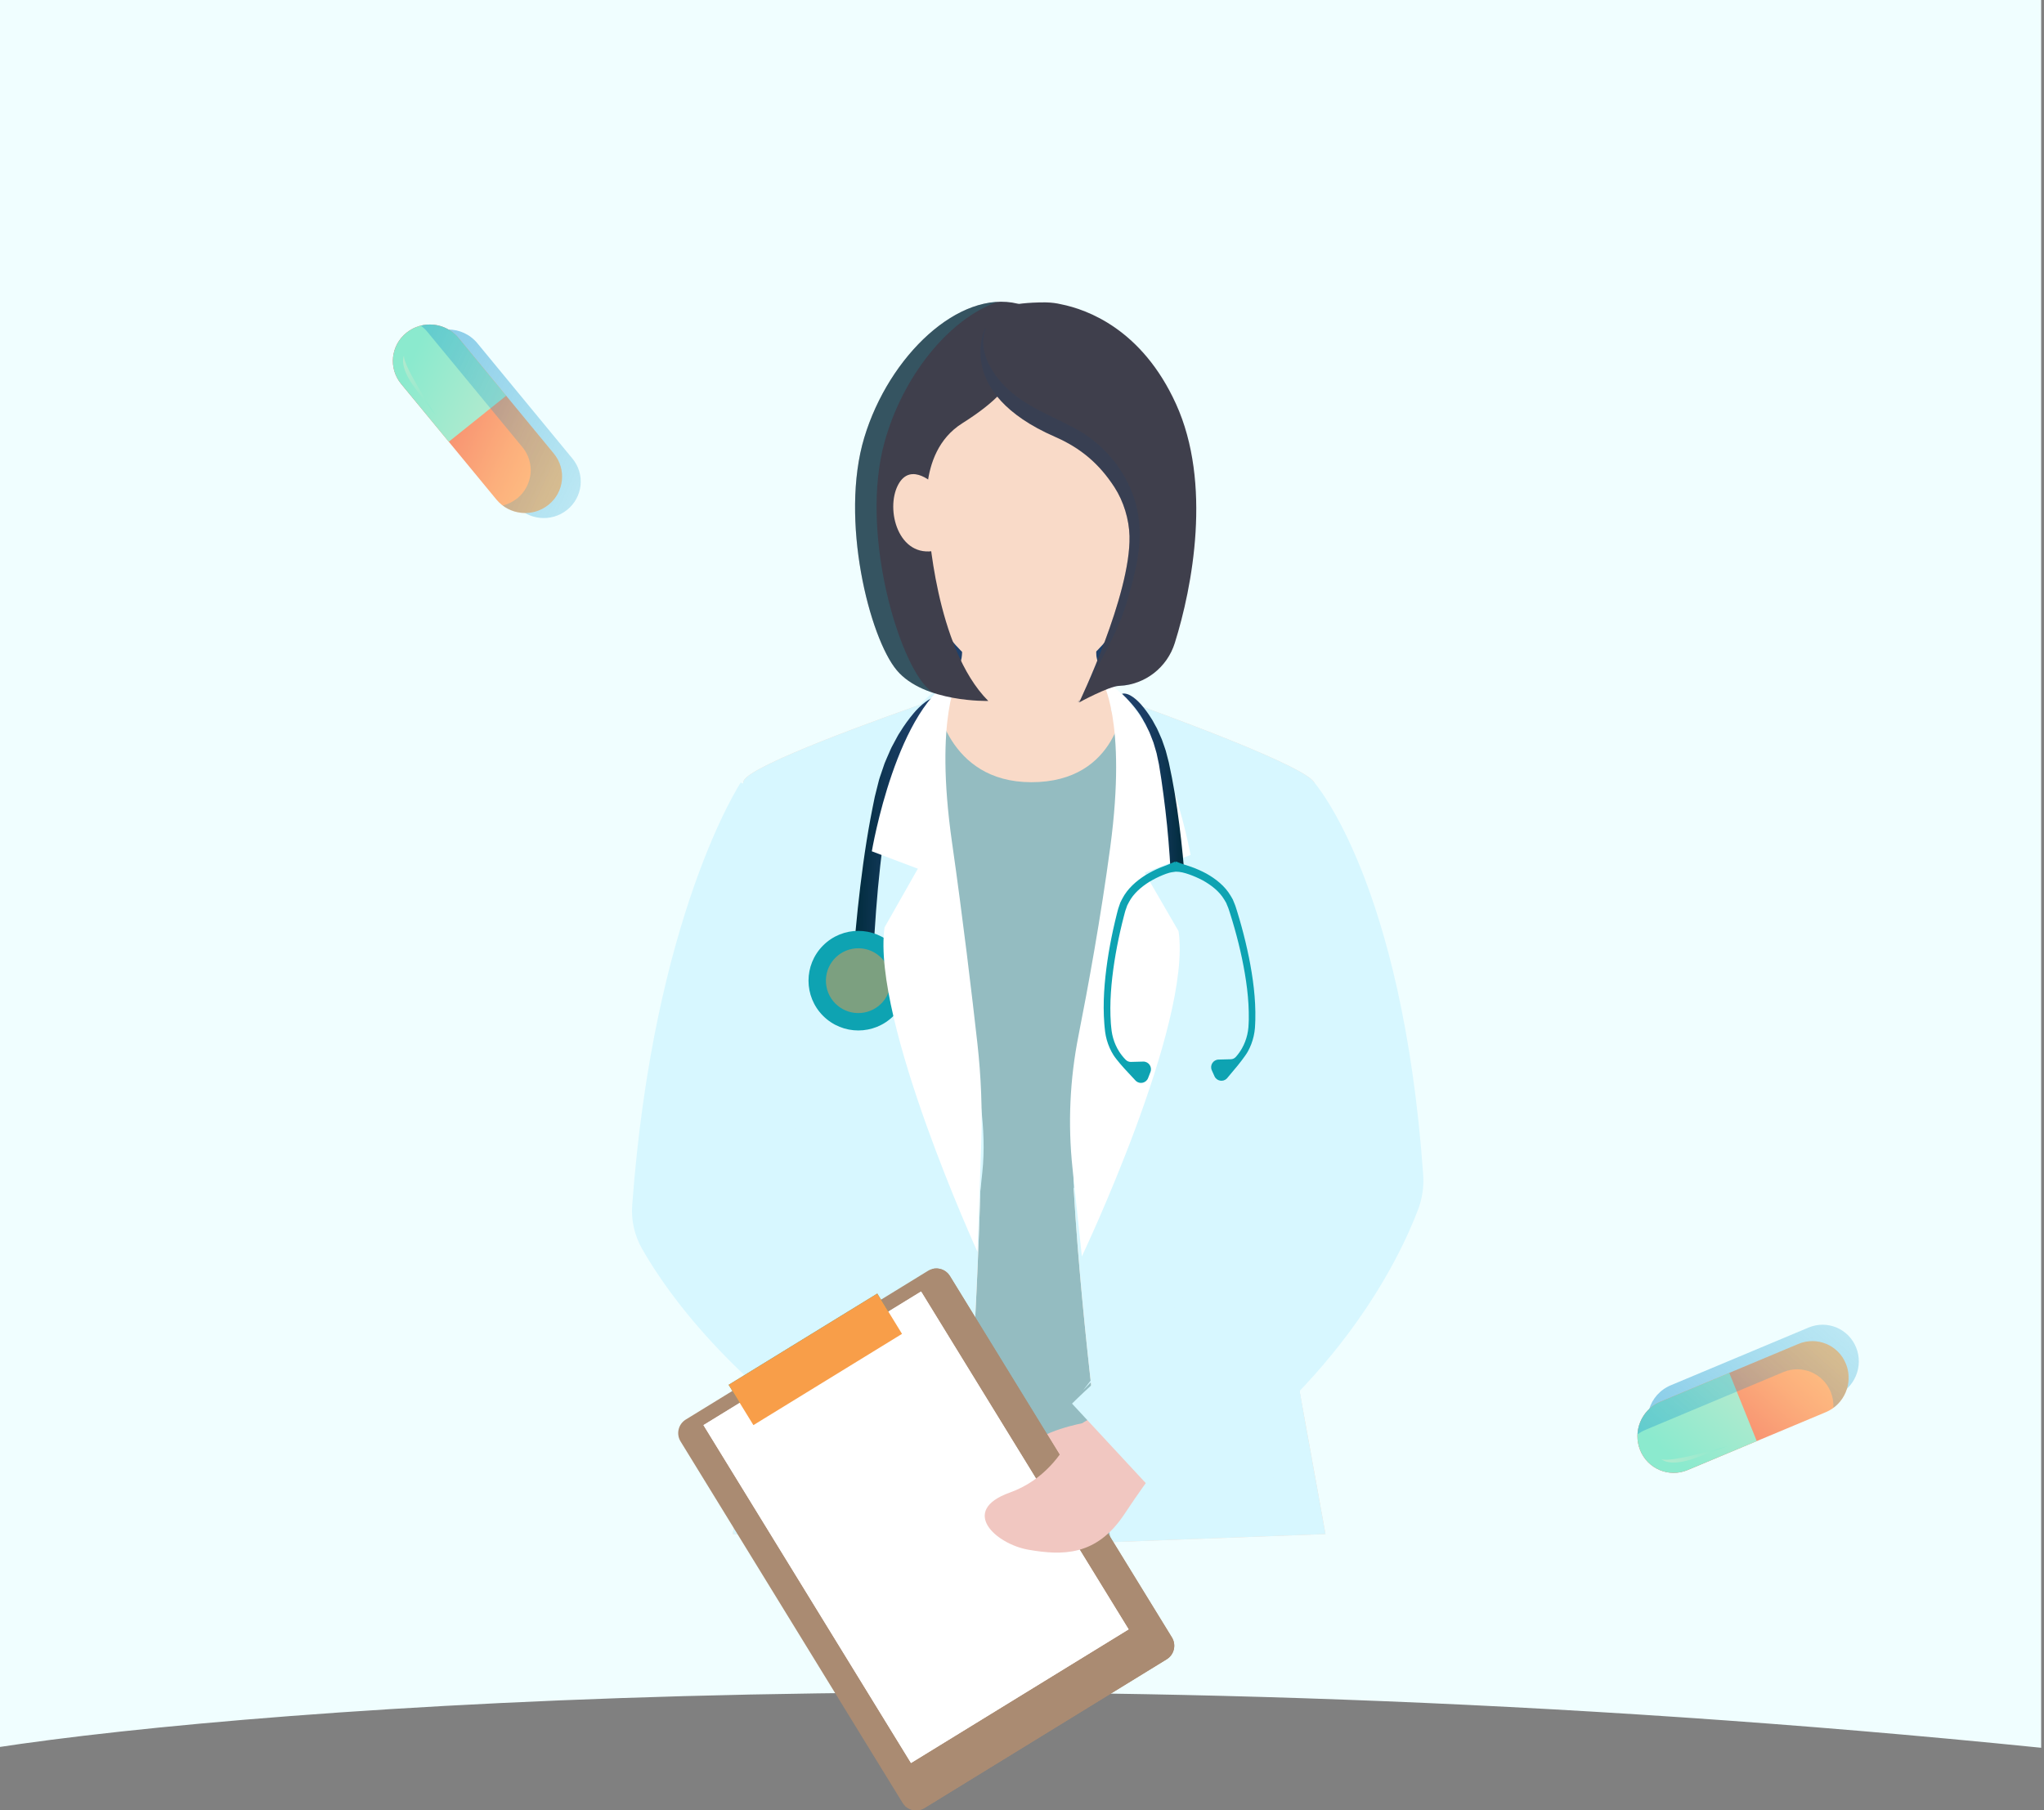 <svg width="359" height="318" viewBox="0 0 359 318" fill="none" xmlns="http://www.w3.org/2000/svg">
<rect x="0" y="0" width="359" height="318" fill="#808080" stroke="none"/>
<path d="M358.5 307C185.3 289.4 46.667 299.667 -1 307V0H358.5V307Z" fill="#F0FEFF"/>
<g clip-path="url(#clip0_39_24104)">
<path d="M158.068 103.85L165.466 116.114C165.466 116.114 179.774 120.202 194.57 116.698C209.365 113.194 201.772 103.559 201.772 103.559L187.853 97.428L169.749 97.525L158.068 103.85Z" fill="#1E406A"/>
<g style="mix-blend-mode:multiply" opacity="0.38">
<path d="M158.068 103.85L165.466 116.114C165.466 116.114 179.774 120.202 194.57 116.698C209.365 113.194 201.772 103.559 201.772 103.559L187.853 97.428L169.749 97.525L158.068 103.85Z" fill="#1E406A"/>
</g>
<path d="M232.804 269.462L223.285 216.945C223.285 216.945 232.804 141.057 230.84 137.456C229.323 134.675 207.231 126.482 197.257 122.897C194.368 121.859 192.455 119.106 192.488 116.038L192.682 97.62L180.747 99.447L168.812 97.62L169.007 116.163C169.039 119.153 167.157 121.828 164.333 122.813C154.406 126.273 132.176 134.276 130.653 137.067C128.689 140.668 138.536 217.075 138.536 217.075L128.689 269.462L180.738 271.425L180.747 269.905L180.756 271.425L232.804 269.462Z" fill="#F9DAC8"/>
<g style="mix-blend-mode:multiply">
<path d="M193.318 117.518C192.775 116.484 192.475 115.314 192.488 114.091L192.683 95.672L180.748 97.5L168.813 95.672L169.008 114.216C169.02 115.416 168.722 116.562 168.181 117.572C171.713 121.374 176.045 123.716 180.724 123.716C185.404 123.716 189.777 121.351 193.319 117.517L193.318 117.518Z" fill="#F9DAC8"/>
</g>
<path d="M198.549 147.449L197.435 122.962C197.435 122.962 196.588 137.421 181.106 137.396C166.254 137.373 164.365 122.803 164.365 122.803L164.331 145.71C164.331 145.71 160.137 189.759 172.249 206.721C171.49 237.47 168.598 273.016 168.598 273.016L195.335 272.321C195.335 272.321 190.19 237.107 188.577 208.731C201.588 194.421 198.551 147.45 198.551 147.45L198.549 147.449Z" fill="#94BCC1"/>
<path d="M202.261 88.927C202.261 104.701 192.618 119.824 180.725 119.824C168.831 119.824 159.188 104.701 159.188 88.927C159.188 73.153 168.831 61.923 180.725 61.923C192.618 61.923 202.261 73.153 202.261 88.927Z" fill="#F9DAC8"/>
<path d="M188.575 208.73C189.995 233.721 194.155 264.011 195.126 270.883L232.804 269.462L223.285 216.945C223.285 216.945 232.804 141.057 230.84 137.456C229.332 134.691 207.489 126.578 197.435 122.962L198.549 147.449C198.549 147.449 201.587 194.421 188.575 208.73Z" fill="#D7F7FF"/>
<path d="M197.434 122.962L196.437 123.355C196.437 123.355 196.399 124.933 196.292 127.679C197.307 125.073 197.434 122.962 197.434 122.962Z" fill="#D7F7FF"/>
<path d="M168.756 270.974C169.374 263.004 171.596 233.098 172.247 206.721C160.136 189.761 164.329 145.71 164.329 145.71L164.363 122.803C154.454 126.256 132.177 134.273 130.653 137.067C128.688 140.668 139.574 218.502 139.574 218.502L128.688 269.462L168.756 270.974Z" fill="#D7F7FF"/>
<g style="mix-blend-mode:multiply">
<path d="M217.962 167.675L226.366 206.61L190.231 244.214L219.861 206.097L217.962 167.675Z" fill="#D7F7FF"/>
</g>
<g style="mix-blend-mode:multiply">
<path d="M144.849 173.449L134.205 204.787C134.205 204.787 157.176 239.272 170.902 249.076L143.169 206.221L144.849 173.449Z" fill="#D7F7FF"/>
</g>
<path d="M150.395 147.372L130.098 137.456C130.098 137.456 114.801 160.649 111.036 211.73C110.84 214.386 111.454 217.036 112.77 219.352C117.223 227.194 129.948 245.531 158.576 261.959L169.734 249.852C169.734 249.852 167.82 246.833 159.697 237.03C153.76 229.866 138.125 205.898 138.125 205.898L150.396 147.37L150.395 147.372Z" fill="#D7F7FF"/>
<path d="M189.925 255.221L190.338 249.946C190.338 249.946 182.5 251.376 180.909 254.16C179.317 256.944 181.693 255.888 183.958 255.752C186.696 255.585 189.925 255.221 189.925 255.221Z" fill="#F1C7C1"/>
<g style="mix-blend-mode:multiply">
<path d="M194.152 262.521L194.991 269.523L201.244 266.755C201.244 266.755 211.518 263.92 230.334 257.313L227.205 237.592L207.036 248.796L194.152 262.521Z" fill="#D7F7FF"/>
</g>
<path d="M162.995 223.218L120.449 249.345C119.134 250.153 118.723 251.873 119.53 253.188L158.52 316.668C159.328 317.982 161.048 318.393 162.363 317.586L204.909 291.459C206.224 290.652 206.635 288.931 205.828 287.617L166.838 224.137C166.031 222.822 164.31 222.411 162.995 223.218Z" fill="#AA8B72"/>
<path d="M161.775 226.857L123.557 250.326L160.006 309.67L198.224 286.2L161.775 226.857Z" fill="white"/>
<path d="M154.08 227.219L127.979 243.247L132.327 250.325L158.427 234.297L154.08 227.219Z" fill="#3D968B"/>
<g style="mix-blend-mode:multiply">
<path d="M205.83 287.617L166.84 224.136C166.167 223.041 164.861 222.576 163.684 222.917C163.846 223.076 163.994 223.254 164.118 223.456L203.109 286.937C203.917 288.251 203.505 289.971 202.191 290.778L159.644 316.906C159.424 317.041 159.193 317.138 158.958 317.207C159.852 318.078 161.253 318.27 162.365 317.586L204.913 291.459C206.227 290.651 206.638 288.932 205.83 287.617Z" fill="#AA8B72"/>
</g>
<path d="M161.775 226.857L123.557 250.326L160.006 309.67L198.224 286.2L161.775 226.857Z" fill="white"/>
<path d="M154.08 227.219L127.979 243.247L132.327 250.325L158.427 234.297L154.08 227.219Z" fill="#F89E49"/>
<path d="M198.067 246.454L191.44 249.236C189.939 249.866 188.718 251.013 187.986 252.467C186.579 255.26 183.399 260.012 177.33 262.185C168.447 265.367 174.91 271.233 180.66 272.218C186.583 273.234 192.566 273.387 197.485 265.96C207.415 250.964 211.08 249.682 211.08 249.682L198.069 246.455L198.067 246.454Z" fill="#F1C7C1"/>
<path d="M213.719 151.577L230.84 137.455C230.84 137.455 246.307 154.898 249.964 206.357C250.111 208.421 249.805 210.493 249.075 212.429C245.868 220.938 234.646 244.744 204.263 263.772L188.285 246.548C188.285 246.548 193.196 241.638 200.397 235.746C207.599 229.855 223.983 205.898 223.983 205.898L213.719 151.577Z" fill="#D7F7FF"/>
<g style="mix-blend-mode:multiply">
<path d="M195.066 124.559C195.066 124.559 199.551 131.481 196.565 153.804C194.907 166.207 192.646 178.533 190.965 187.037C189.457 194.667 187.934 202.479 188.755 210.214L190.403 225.749C190.403 225.749 209.267 187.554 209.462 170.423L202.608 158.367L210.661 155.236C210.661 155.236 206.034 129.31 195.066 124.559Z" fill="#D7F7FF"/>
</g>
<g style="mix-blend-mode:multiply">
<path d="M166.219 120.277C166.219 120.277 161.735 127.199 164.72 149.521C166.379 161.924 168.639 174.251 170.32 182.755C171.828 190.385 173.351 198.197 172.531 205.932L170.882 221.466C170.882 221.466 152.018 183.271 151.823 166.141L158.678 154.085L150.624 150.953C150.624 150.953 155.251 125.027 166.219 120.277Z" fill="#D7F7FF"/>
</g>
<path d="M165.437 122.369C163.627 121.907 161.359 124.225 160.481 125.267C159.604 126.31 158.802 127.417 158.088 128.582C157.694 129.143 157.416 129.766 157.079 130.36L156.594 131.262C156.44 131.567 156.316 131.885 156.175 132.195C155.907 132.82 155.621 133.443 155.368 134.075L154.709 136.01C154.604 136.334 154.478 136.653 154.391 136.982L154.141 137.971L153.644 139.954C153.38 141.261 153.111 142.562 152.87 143.871C151.9 149.102 151.213 154.375 150.649 159.655C150.365 162.296 150.135 164.941 149.93 167.59L153.386 167.803C153.514 165.183 153.667 162.563 153.872 159.948C154.258 154.715 154.857 149.502 155.569 144.311C155.747 143.014 155.956 141.72 156.155 140.428L156.539 138.55L156.73 137.61C156.798 137.298 156.902 136.997 156.986 136.689L157.52 134.849C157.73 134.248 157.972 133.658 158.195 133.06C158.312 132.764 158.415 132.459 158.545 132.169L158.96 131.308C159.249 130.742 159.482 130.139 159.827 129.604C162.189 124.802 167.494 120.586 165.437 122.37V122.369Z" fill="url(#paint0_linear_39_24104)"/>
<path d="M156.937 178.441C160.353 175.025 160.353 169.487 156.937 166.072C153.521 162.656 147.982 162.656 144.566 166.072C141.15 169.487 141.15 175.025 144.566 178.441C147.982 181.856 153.521 181.856 156.937 178.441Z" fill="#0EA3B2"/>
<path style="mix-blend-mode:screen" opacity="0.47" d="M156.441 172.366C156.381 175.509 153.784 178.007 150.642 177.946C147.499 177.886 145 175.289 145.061 172.147C145.121 169.005 147.717 166.507 150.86 166.567C154.003 166.627 156.501 169.224 156.441 172.366Z" fill="#F89E49"/>
<path d="M193.51 119.498C193.51 119.498 197.994 126.42 195.009 148.743C193.35 161.146 191.09 173.472 189.409 181.977C187.901 189.607 187.545 197.419 188.366 205.153L190.014 220.688C190.014 220.688 209.374 179.946 206.999 163.567L201.051 153.306L209.105 150.175C209.105 150.175 204.478 124.249 193.51 119.498Z" fill="white"/>
<path d="M168.404 118.717C168.404 118.717 164.022 125.679 167.209 147.972C169.136 161.454 170.717 174.826 171.667 183.29C172.317 189.095 172.544 194.937 172.344 200.774L171.684 219.901C171.684 219.901 153.126 179.303 155.352 162.905L161.207 152.59L153.126 149.533C153.126 149.533 157.48 123.568 168.404 118.717Z" fill="white"/>
<path d="M177.145 62.933C177.145 62.933 181.636 66.398 169.006 74.353C160.6 79.648 163.066 91.976 163.066 91.976C163.066 91.976 164.234 113.778 173.579 123.121C173.579 123.121 162.302 123.442 157.507 117.733C152.711 112.024 147.459 91.246 151.797 76.861C156.136 62.476 168.467 50.831 178.743 53.342C189.019 55.854 177.145 62.933 177.145 62.933Z" fill="#3F3F4C"/>
<path d="M164.33 85.285C164.33 85.285 160.004 80.851 157.733 85.176C155.463 89.502 157.798 98.13 164.339 96.709" fill="#F9DAC8"/>
<g style="mix-blend-mode:multiply" opacity="0.21">
<path d="M162.51 120.462C157.318 114.629 151.196 93.034 155.306 77.844C158.475 66.138 166.66 56.002 175.206 53.026C165.79 53.497 155.646 64.096 151.796 76.862C147.458 91.246 152.71 112.026 157.506 117.734C159.097 119.629 161.404 120.857 163.775 121.655C163.323 121.29 162.897 120.896 162.51 120.462Z" fill="#0EA3B2"/>
</g>
<path d="M206.535 70.924C200.566 57.825 190.958 54.361 186.355 53.444C185.552 53.253 184.719 53.144 183.857 53.122C183.651 53.113 183.539 53.114 183.539 53.114C171.208 53.114 173.035 57.68 173.035 57.68C173.035 57.68 167.428 68.925 185.292 76.721C189.849 78.711 193.088 81.486 195.755 85.603C197.346 88.06 198.312 91.24 198.381 94.166V94.214C198.611 104.489 189.543 123.379 189.543 123.379C189.543 123.379 194.699 120.56 196.556 120.472C196.604 120.47 196.652 120.468 196.698 120.465C201.158 120.234 204.988 117.227 206.33 112.967C209.426 103.132 212.907 84.902 206.536 70.924H206.535Z" fill="#3F3F4C"/>
<path d="M197.061 121.865C198.307 121.537 199.883 123.123 200.493 123.838C201.103 124.552 201.662 125.312 202.161 126.11C202.435 126.495 202.63 126.924 202.865 127.331L203.204 127.951C203.312 128.161 203.399 128.379 203.498 128.593C203.686 129.023 203.886 129.45 204.064 129.885L204.529 131.216C204.603 131.439 204.691 131.658 204.754 131.885L204.931 132.565L205.285 133.929C205.473 134.829 205.666 135.724 205.839 136.625C206.534 140.227 207.034 143.86 207.45 147.498C207.66 149.318 207.832 151.141 207.987 152.966L205.605 153.131C205.503 151.326 205.384 149.52 205.229 147.718C204.935 144.112 204.496 140.521 203.979 136.944C203.849 136.051 203.699 135.159 203.555 134.27L203.28 132.978L203.144 132.33C203.096 132.114 203.023 131.907 202.962 131.696L202.586 130.431C202.437 130.017 202.268 129.612 202.11 129.201C202.028 128.996 201.956 128.788 201.864 128.588L201.574 127.997C201.372 127.608 201.208 127.194 200.968 126.826C199.314 123.526 195.635 120.646 197.063 121.866L197.061 121.865Z" fill="url(#paint1_linear_39_24104)"/>
<path d="M219.337 168.083C218.969 166.268 218.534 164.469 218.045 162.687C217.801 161.795 217.538 160.909 217.266 160.024C217.119 159.579 217.012 159.152 216.805 158.682L216.522 157.99L216.15 157.346C215.136 155.618 213.538 154.38 211.878 153.441C211.033 152.99 210.16 152.598 209.264 152.278C208.352 151.967 207.48 151.722 206.522 151.319L206.474 151.621L206.41 151.322C205.474 151.776 204.617 152.066 203.722 152.426C202.845 152.793 201.994 153.232 201.174 153.727C199.567 154.753 198.036 156.074 197.116 157.853L196.778 158.516L196.533 159.221C196.351 159.702 196.268 160.135 196.144 160.586C195.92 161.484 195.706 162.383 195.509 163.286C195.116 165.093 194.776 166.912 194.507 168.743C193.976 172.403 193.669 176.122 193.96 179.853C194.01 180.322 194.036 180.779 194.102 181.257C194.162 181.739 194.27 182.214 194.397 182.682C194.663 183.617 195.055 184.517 195.576 185.342C196.12 186.194 197.465 187.677 197.465 187.677L199.505 189.871C200.201 190.499 201.31 190.236 201.648 189.361L202.064 188.289C202.408 187.399 201.736 186.443 200.781 186.469L198.62 186.527C198.282 186.535 197.958 186.398 197.721 186.157C197.286 185.719 196.896 185.233 196.568 184.717C196.105 183.991 195.752 183.194 195.513 182.365C195.399 181.949 195.298 181.527 195.244 181.098C195.184 180.667 195.151 180.208 195.107 179.763C194.852 176.164 195.177 172.519 195.727 168.926C196.007 167.128 196.354 165.338 196.755 163.56C196.955 162.672 197.173 161.787 197.401 160.905C197.522 160.472 197.623 160.003 197.775 159.627L197.984 159.033L198.277 158.473C199.06 156.971 200.414 155.804 201.888 154.879C202.642 154.432 203.429 154.032 204.249 153.698C204.969 153.404 205.751 153.144 206.516 153.112C207.282 153.103 208.076 153.322 208.811 153.576C209.647 153.867 210.455 154.224 211.232 154.63C212.752 155.476 214.167 156.569 215.029 158.027L215.351 158.57L215.591 159.152C215.764 159.519 215.89 159.983 216.034 160.409C216.308 161.278 216.574 162.149 216.82 163.025C217.317 164.778 217.758 166.547 218.134 168.328C218.876 171.886 219.393 175.51 219.332 179.117C219.311 179.563 219.303 180.024 219.266 180.458C219.234 180.889 219.157 181.315 219.065 181.737C218.87 182.579 218.561 183.393 218.137 184.142C217.836 184.675 217.474 185.182 217.062 185.642C216.837 185.894 216.522 186.049 216.183 186.058L214.022 186.116C213.067 186.142 212.446 187.131 212.839 188.002L213.31 189.05C213.695 189.904 214.816 190.108 215.477 189.445L217.397 187.147C217.397 187.147 218.662 185.594 219.159 184.714C219.635 183.862 219.979 182.942 220.194 181.996C220.295 181.52 220.379 181.041 220.414 180.557C220.454 180.075 220.455 179.618 220.48 179.147C220.571 175.406 220.067 171.708 219.341 168.081L219.337 168.083Z" fill="#0EA3B2"/>
<g style="mix-blend-mode:multiply" opacity="0.21">
<path d="M189.94 122.76C192.367 117.521 196.109 111.724 197.773 106.193C199.72 99.723 201.421 93.34 198.91 86.701C197.117 81.958 193.578 77.903 189.149 75.44C184.783 73.011 180.166 71.526 176.531 67.883C174.021 65.367 171.724 61.425 173.099 57.774C173.102 57.764 173.108 57.753 173.113 57.743L173.033 57.68C173.033 57.68 167.426 68.925 185.29 76.721C189.847 78.709 193.086 81.486 195.753 85.603C197.344 88.06 198.31 91.24 198.379 94.166V94.214C198.609 104.489 189.541 123.379 189.541 123.379C189.541 123.379 188.82 123.312 189.94 122.76Z" fill="#1E406A"/>
<path d="M196.835 120.453C197.593 120.404 198.334 120.276 199.045 120.074C198.81 120.102 198.574 120.126 198.335 120.139C198.288 120.141 198.24 120.143 198.192 120.145C197.84 120.162 197.367 120.278 196.835 120.453Z" fill="#1E406A"/>
</g>
</g>
<g clip-path="url(#clip1_39_24104)">
<path style="mix-blend-mode:multiply" opacity="0.6" d="M83.291 59.699C83.041 59.459 82.775 59.245 82.498 59.052C82.389 58.976 82.278 58.906 82.165 58.838C81.328 58.331 80.396 58.018 79.437 57.921C79.419 57.92 79.4 57.92 79.38 57.918C78.159 57.804 76.904 58.028 75.774 58.608C75.583 58.707 75.396 58.816 75.211 58.934C75.028 59.052 74.849 59.182 74.674 59.321C73.299 60.424 72.504 61.966 72.319 63.576C72.318 63.594 72.312 63.613 72.311 63.631C72.141 65.261 72.601 66.955 73.73 68.327L90.467 88.632C92.728 91.376 96.819 91.793 99.601 89.562C102.383 87.331 102.806 83.299 100.543 80.555L92.175 70.401L83.808 60.248C83.645 60.051 83.471 59.869 83.289 59.694L83.291 59.699Z" fill="url(#paint2_linear_39_24104)"/>
<path d="M96.324 88.677C93.542 90.908 89.453 90.491 87.191 87.748L70.455 67.441C68.193 64.697 68.615 60.665 71.397 58.435C74.18 56.204 78.269 56.621 80.531 59.365L97.268 79.67C99.529 82.414 99.106 86.446 96.324 88.677Z" fill="url(#paint3_linear_39_24104)"/>
<path d="M71.397 58.435C68.615 60.665 68.193 64.697 70.455 67.441L78.823 77.594L88.899 69.517L80.531 59.365C78.269 56.621 74.18 56.204 71.397 58.435Z" fill="url(#paint4_linear_39_24104)"/>
<path opacity="0.43" d="M73.92 57.197C74.318 57.499 74.693 57.844 75.024 58.245L91.761 78.551C94.023 81.294 93.6 85.327 90.818 87.558C90.054 88.17 89.192 88.576 88.296 88.796C90.626 90.551 93.95 90.582 96.326 88.677C99.108 86.447 99.53 82.414 97.268 79.67L80.531 59.365C78.89 57.373 76.288 56.615 73.92 57.197Z" fill="url(#paint5_linear_39_24104)"/>
<path style="mix-blend-mode:screen" d="M70.968 62.448C70.968 62.448 69.924 64.211 72.897 68.163C75.871 72.115 76.473 72.876 76.473 72.876C76.473 72.876 70.622 64.017 70.968 62.448Z" fill="url(#paint6_linear_39_24104)"/>
</g>
<g clip-path="url(#clip2_39_24104)">
<path style="mix-blend-mode:multiply" opacity="0.6" d="M292.704 243.693C292.403 243.863 292.122 244.056 291.857 244.265C291.753 244.347 291.653 244.434 291.556 244.522C290.829 245.177 290.261 245.98 289.891 246.87C289.885 246.887 289.879 246.905 289.872 246.924C289.411 248.06 289.263 249.327 289.493 250.576C289.532 250.787 289.582 250.998 289.642 251.208C289.703 251.418 289.775 251.627 289.858 251.834C290.518 253.469 291.765 254.676 293.253 255.316C293.27 255.323 293.286 255.334 293.303 255.34C294.815 255.973 296.57 256.021 298.209 255.335L322.479 245.165C325.758 243.792 327.337 239.995 326.003 236.688C324.669 233.381 320.93 231.813 317.65 233.188L305.515 238.272L293.38 243.356C293.144 243.455 292.92 243.57 292.7 243.693L292.704 243.693Z" fill="url(#paint7_linear_39_24104)"/>
<path d="M324.211 239.57C325.545 242.877 323.967 246.672 320.687 248.047L296.416 258.216C293.137 259.591 289.398 258.023 288.065 254.716C286.731 251.409 288.31 247.614 291.589 246.239L315.859 236.069C319.138 234.695 322.877 236.263 324.211 239.57Z" fill="url(#paint8_linear_39_24104)"/>
<path d="M288.065 254.716C289.398 258.023 293.137 259.591 296.416 258.216L308.552 253.131L303.723 241.154L291.589 246.239C288.31 247.614 286.731 251.409 288.065 254.716Z" fill="url(#paint9_linear_39_24104)"/>
<path opacity="0.43" d="M287.607 251.944C288.011 251.649 288.449 251.39 288.929 251.189L313.199 241.019C316.478 239.644 320.217 241.211 321.551 244.519C321.918 245.427 322.057 246.37 322.009 247.291C324.361 245.567 325.35 242.392 324.212 239.569C322.878 236.261 319.139 234.694 315.859 236.068L291.589 246.239C289.209 247.236 287.733 249.509 287.607 251.944Z" fill="url(#paint10_linear_39_24104)"/>
<path style="mix-blend-mode:screen" d="M291.784 256.285C291.784 256.285 293.171 257.793 297.813 256.085C302.455 254.378 303.357 254.02 303.357 254.02C303.357 254.02 293.187 257.068 291.784 256.285Z" fill="url(#paint11_linear_39_24104)"/>
</g>
<defs>
<linearGradient id="paint0_linear_39_24104" x1="165.808" y1="144.997" x2="150.344" y2="144.699" gradientUnits="userSpaceOnUse">
<stop offset="0.206" stop-color="#1E406A"/>
<stop offset="0.427" stop-color="#1A3D64"/>
<stop offset="0.715" stop-color="#0F3654"/>
<stop offset="0.999" stop-color="#012C3D"/>
</linearGradient>
<linearGradient id="paint1_linear_39_24104" x1="196.924" y1="137.475" x2="207.588" y2="137.19" gradientUnits="userSpaceOnUse">
<stop offset="0.206" stop-color="#1E406A"/>
<stop offset="0.427" stop-color="#1A3D64"/>
<stop offset="0.715" stop-color="#0F3654"/>
<stop offset="0.999" stop-color="#012C3D"/>
</linearGradient>
<linearGradient id="paint2_linear_39_24104" x1="70.311" y1="66.815" x2="103.596" y2="82.19" gradientUnits="userSpaceOnUse">
<stop stop-color="#1191CE" stop-opacity="0.8"/>
<stop offset="1" stop-color="#119FCE" stop-opacity="0.4"/>
</linearGradient>
<linearGradient id="paint3_linear_39_24104" x1="67.032" y1="65.923" x2="100.319" y2="81.3" gradientUnits="userSpaceOnUse">
<stop stop-color="#F26B63"/>
<stop offset="0.216" stop-color="#F5816B"/>
<stop offset="0.711" stop-color="#FCAF7C"/>
<stop offset="0.96" stop-color="#FFC183"/>
</linearGradient>
<linearGradient id="paint4_linear_39_24104" x1="68.396" y1="62.972" x2="87.653" y2="71.868" gradientUnits="userSpaceOnUse">
<stop offset="0.17" stop-color="#8BEACE"/>
<stop offset="0.979" stop-color="#B1EACE"/>
</linearGradient>
<linearGradient id="paint5_linear_39_24104" x1="69.267" y1="66.924" x2="100.33" y2="81.275" gradientUnits="userSpaceOnUse">
<stop stop-color="#1191CE" stop-opacity="0.8"/>
<stop offset="1" stop-color="#119FCE" stop-opacity="0.4"/>
</linearGradient>
<linearGradient id="paint6_linear_39_24104" x1="69.352" y1="65.624" x2="77.861" y2="69.556" gradientUnits="userSpaceOnUse">
<stop offset="0.021" stop-color="#B1EACE"/>
<stop offset="0.999" stop-color="#8BEACE"/>
</linearGradient>
<linearGradient id="paint7_linear_39_24104" x1="295.775" y1="258.173" x2="320.096" y2="230.736" gradientUnits="userSpaceOnUse">
<stop stop-color="#1191CE" stop-opacity="0.8"/>
<stop offset="1" stop-color="#119FCE" stop-opacity="0.4"/>
</linearGradient>
<linearGradient id="paint8_linear_39_24104" x1="293.976" y1="261.055" x2="318.3" y2="233.617" gradientUnits="userSpaceOnUse">
<stop stop-color="#F26B63"/>
<stop offset="0.216" stop-color="#F5816B"/>
<stop offset="0.711" stop-color="#FCAF7C"/>
<stop offset="0.96" stop-color="#FFC183"/>
</linearGradient>
<linearGradient id="paint9_linear_39_24104" x1="291.543" y1="258.898" x2="305.616" y2="243.024" gradientUnits="userSpaceOnUse">
<stop offset="0.17" stop-color="#8BEACE"/>
<stop offset="0.979" stop-color="#B1EACE"/>
</linearGradient>
<linearGradient id="paint10_linear_39_24104" x1="295.579" y1="259.204" x2="318.279" y2="233.599" gradientUnits="userSpaceOnUse">
<stop stop-color="#1191CE" stop-opacity="0.8"/>
<stop offset="1" stop-color="#119FCE" stop-opacity="0.4"/>
</linearGradient>
<linearGradient id="paint11_linear_39_24104" x1="294.36" y1="258.748" x2="300.578" y2="251.734" gradientUnits="userSpaceOnUse">
<stop offset="0.021" stop-color="#B1EACE"/>
<stop offset="0.999" stop-color="#8BEACE"/>
</linearGradient>
<clipPath id="clip0_39_24104">
<rect width="139" height="265" fill="white" transform="translate(111 53)"/>
</clipPath>
<clipPath id="clip1_39_24104">
<rect width="33" height="34" fill="white" transform="translate(69 57)"/>
</clipPath>
<clipPath id="clip2_39_24104">
<rect width="33" height="34" fill="white" transform="translate(286 256.598) rotate(-73.239)"/>
</clipPath>
</defs>
</svg>
